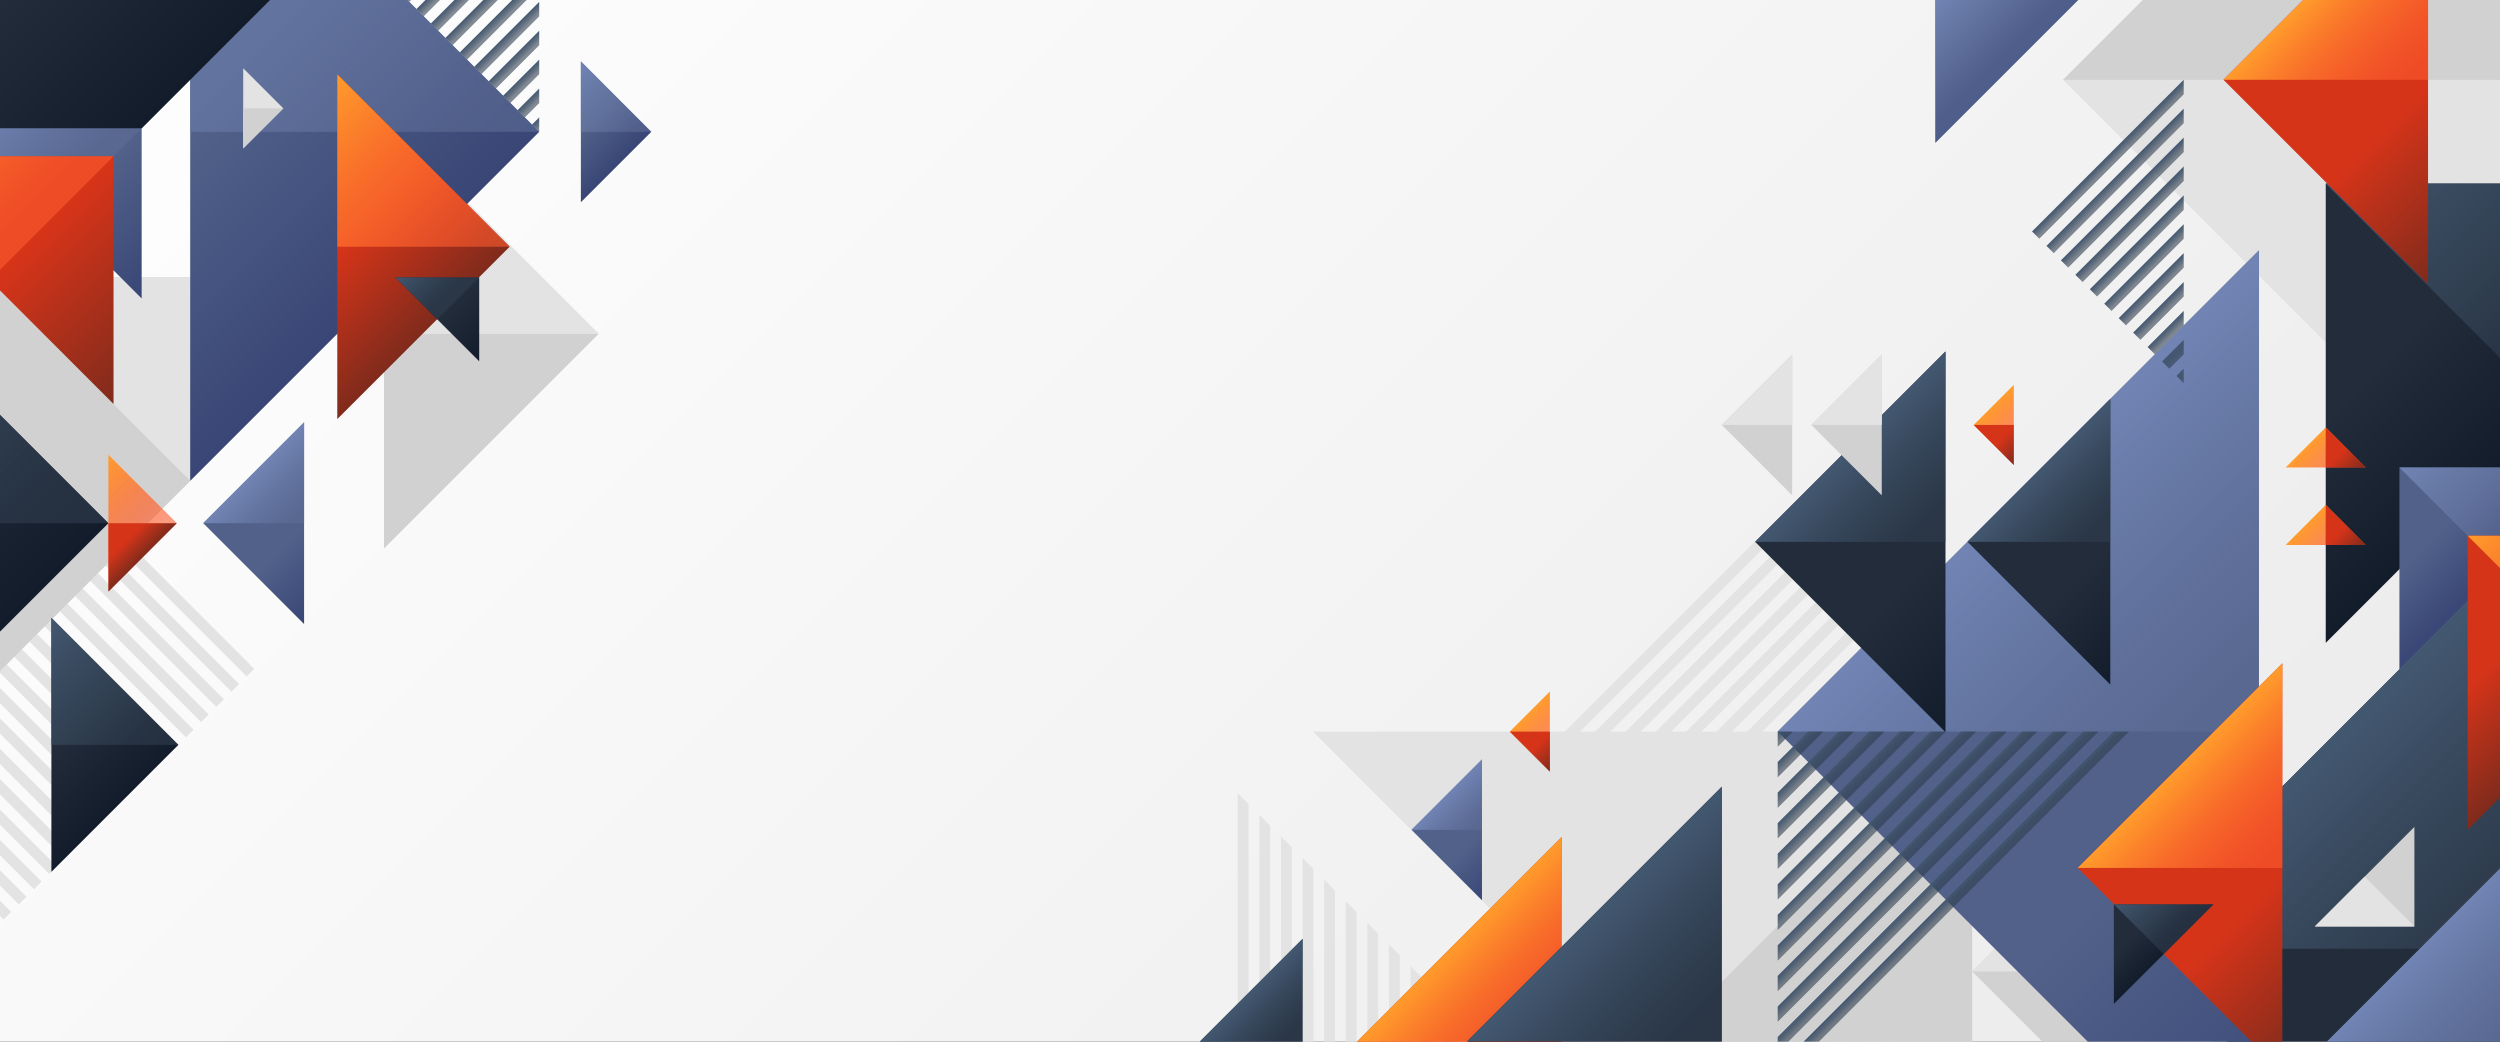 <?xml version="1.0" encoding="utf-8"?>
<!-- Generator: Adobe Illustrator 27.5.0, SVG Export Plug-In . SVG Version: 6.00 Build 0)  -->
<svg version="1.1" xmlns="http://www.w3.org/2000/svg" xmlns:xlink="http://www.w3.org/1999/xlink" x="0px" y="0px"
	 viewBox="0 0 1200 500" style="enable-background:new 0 0 1200 500;" xml:space="preserve">
<rect x="0" y="0" width="1200" height="500" fill="#333333" stroke="none"/>
<g id="BACKGROUND">
	<linearGradient id="SVGID_1_" gradientUnits="userSpaceOnUse" x1="175" y1="-175" x2="1025" y2="675">
		<stop  offset="0" style="stop-color:#FFFFFF"/>
		<stop  offset="1" style="stop-color:#EAEAEA"/>
	</linearGradient>
	<rect style="fill:url(#SVGID_1_);" width="1200" height="500"/>
</g>
<g id="OBJECTS">
	<g>
		<defs>
			<rect id="SVGID_00000165915890026967929650000017160101267154027417_" width="1200" height="500"/>
		</defs>
		<clipPath id="SVGID_00000047020430998745419730000006053996777827601793_">
			<use xlink:href="#SVGID_00000165915890026967929650000017160101267154027417_"  style="overflow:visible;"/>
		</clipPath>
		<g style="clip-path:url(#SVGID_00000047020430998745419730000006053996777827601793_);">
			<g>
				<polygon style="fill:#E3E3E3;" points="630.422,417.081 625.228,411.887 625.228,588.113 630.422,582.919 				"/>
				<polygon style="fill:#E3E3E3;" points="640.792,427.451 635.599,422.257 635.598,577.743 640.792,572.549 				"/>
				<polygon style="fill:#E3E3E3;" points="620.052,406.711 614.858,401.517 614.858,598.483 620.052,593.289 				"/>
				<polygon style="fill:#E3E3E3;" points="651.162,437.821 645.969,432.627 645.968,567.373 651.162,562.179 				"/>
				<polygon style="fill:#E3E3E3;" points="594.118,380.777 594.118,619.223 599.312,614.029 599.312,385.971 				"/>
				<polygon style="fill:#E3E3E3;" points="609.682,396.341 604.488,391.147 604.488,608.853 609.682,603.659 				"/>
				<polygon style="fill:#E3E3E3;" points="692.642,479.301 687.448,474.107 687.448,525.893 692.642,520.699 				"/>
				<polygon style="fill:#E3E3E3;" points="703.012,489.671 697.818,484.477 697.818,515.523 703.012,510.329 				"/>
				<polygon style="fill:#E3E3E3;" points="708.188,494.847 708.188,505.153 713.342,500 				"/>
				<polygon style="fill:#E3E3E3;" points="671.902,458.561 666.708,453.367 666.708,546.633 671.902,541.439 				"/>
				<polygon style="fill:#E3E3E3;" points="682.272,468.931 677.079,463.737 677.078,536.263 682.272,531.069 				"/>
				<polygon style="fill:#E3E3E3;" points="661.532,448.191 656.339,442.997 656.339,557.003 661.532,551.809 				"/>
			</g>
			<g>
				
					<linearGradient id="SVGID_00000095313705485539937430000009488847273918259093_" gradientUnits="userSpaceOnUse" x1="600.56" y1="475.332" x2="649.897" y2="524.669">
					<stop  offset="0.51" style="stop-color:#222C3B"/>
					<stop  offset="1" style="stop-color:#121C2B"/>
				</linearGradient>
				<polygon style="fill:url(#SVGID_00000095313705485539937430000009488847273918259093_);" points="575.891,500 625.228,450.663 
					625.228,549.337 				"/>
				
					<linearGradient id="SVGID_00000127736817715941889820000010963579420130557105_" gradientUnits="userSpaceOnUse" x1="600.56" y1="475.332" x2="625.228" y2="500">
					<stop  offset="0" style="stop-color:#435871"/>
					<stop  offset="0.796" style="stop-color:#303E4F;stop-opacity:0.6"/>
				</linearGradient>
				<polygon style="fill:url(#SVGID_00000127736817715941889820000010963579420130557105_);" points="575.891,500 625.228,450.663 
					625.228,500 				"/>
			</g>
			<g>
				<polygon style="fill:#E3E3E3;" points="855.828,494.358 859.48,498.01 910.331,447.159 910.331,439.855 				"/>
				<polygon style="fill:#E3E3E3;" points="833.953,472.483 837.605,476.135 910.331,403.409 910.331,396.105 				"/>
				<polygon style="fill:#E3E3E3;" points="848.536,487.066 852.188,490.718 910.331,432.576 910.331,425.272 				"/>
				<polygon style="fill:#E3E3E3;" points="863.12,501.649 866.771,505.301 910.331,461.742 910.331,454.438 				"/>
				<polygon style="fill:#E3E3E3;" points="841.245,479.775 844.897,483.427 910.331,417.993 910.331,410.689 				"/>
				<polygon style="fill:#E3E3E3;" points="870.411,508.941 874.063,512.593 910.331,476.325 910.331,469.021 				"/>
				<polygon style="fill:#E3E3E3;" points="884.994,523.524 888.646,527.176 910.331,505.491 910.331,498.187 				"/>
				<polygon style="fill:#E3E3E3;" points="735.523,374.053 910.331,199.245 910.331,191.956 731.878,370.408 				"/>
				<polygon style="fill:#E3E3E3;" points="899.577,538.107 903.229,541.759 910.331,534.658 910.331,527.354 				"/>
				<polygon style="fill:#E3E3E3;" points="892.286,530.815 895.938,534.468 910.331,520.075 910.331,512.771 				"/>
				<polygon style="fill:#E3E3E3;" points="877.702,516.232 881.355,519.884 910.331,490.908 910.331,483.604 				"/>
				<polygon style="fill:#E3E3E3;" points="826.661,465.191 830.314,468.843 910.331,388.826 910.331,381.522 				"/>
				<polygon style="fill:#E3E3E3;" points="906.869,545.399 910.331,548.86 910.331,541.937 				"/>
				<polygon style="fill:#E3E3E3;" points="761.037,399.567 764.689,403.219 910.331,257.578 910.331,250.274 				"/>
				<polygon style="fill:#E3E3E3;" points="753.746,392.276 757.398,395.927 910.331,242.995 910.331,235.691 				"/>
				<polygon style="fill:#E3E3E3;" points="768.329,406.859 771.981,410.511 910.331,272.161 910.331,264.857 				"/>
				<polygon style="fill:#E3E3E3;" points="775.621,414.15 779.273,417.802 910.331,286.744 910.331,279.44 				"/>
				<polygon style="fill:#E3E3E3;" points="739.163,377.692 742.815,381.344 910.331,213.828 910.331,206.524 				"/>
				<polygon style="fill:#E3E3E3;" points="819.37,457.9 823.022,461.552 910.331,374.243 910.331,366.939 				"/>
				<polygon style="fill:#E3E3E3;" points="746.454,384.984 750.106,388.636 910.331,228.412 910.331,221.107 				"/>
				<polygon style="fill:#E3E3E3;" points="782.912,421.442 786.564,425.094 910.331,301.327 910.331,294.023 				"/>
				<polygon style="fill:#E3E3E3;" points="804.787,443.316 808.439,446.969 910.331,345.077 910.331,337.773 				"/>
				<polygon style="fill:#E3E3E3;" points="812.078,450.608 815.73,454.26 910.331,359.66 910.331,352.356 				"/>
				<polygon style="fill:#E3E3E3;" points="797.495,436.025 801.147,439.677 910.331,330.494 910.331,323.19 				"/>
				<polygon style="fill:#E3E3E3;" points="790.204,428.733 793.856,432.385 910.331,315.91 910.331,308.606 				"/>
			</g>
			<g>
				
					<linearGradient id="SVGID_00000116930492258946202680000016400404370231916971_" gradientUnits="userSpaceOnUse" x1="1133.122" y1="339.892" x2="1364.108" y2="570.878">
					<stop  offset="0.51" style="stop-color:#222C3B"/>
					<stop  offset="1" style="stop-color:#121C2B"/>
				</linearGradient>
				<polygon style="fill:url(#SVGID_00000116930492258946202680000016400404370231916971_);" points="1017.629,455.385 
					1248.615,224.399 1248.615,686.371 				"/>
				
					<linearGradient id="SVGID_00000119828194268321283720000006184512163430488506_" gradientUnits="userSpaceOnUse" x1="1133.122" y1="339.892" x2="1248.615" y2="455.385">
					<stop  offset="0" style="stop-color:#435871"/>
					<stop  offset="0.796" style="stop-color:#303E4F;stop-opacity:0.6"/>
				</linearGradient>
				<polygon style="fill:url(#SVGID_00000119828194268321283720000006184512163430488506_);" points="1017.629,455.385 
					1248.615,224.399 1248.615,455.385 				"/>
			</g>
			<g>
				<polygon style="fill:#E3E3E3;" points="946.625,351.164 946.625,667.56 630.229,351.164 				"/>
				<polygon style="fill:#D1D1D1;" points="946.625,351.164 946.625,667.56 788.427,509.362 				"/>
			</g>
			<g>
				<polygon style="fill:#E3E3E3;" points="990.275,38.3 1214.001,-185.426 1214.001,262.025 				"/>
				<polygon style="fill:#D1D1D1;" points="990.275,38.3 1214.001,-185.426 1214.001,38.3 				"/>
			</g>
			<g>
				<polygon style="fill:#D1D1D1;" points="946.625,466.289 1068.911,344.003 1068.911,588.576 				"/>
				<polygon style="fill:#E3E3E3;" points="946.625,466.289 1068.911,344.003 1068.911,466.289 				"/>
			</g>
			<g>
				
					<linearGradient id="SVGID_00000008108247834121175810000005503013226034499457_" gradientUnits="userSpaceOnUse" x1="968.789" y1="235.671" x2="1199.775" y2="466.657">
					<stop  offset="0.51" style="stop-color:#516189"/>
					<stop  offset="1" style="stop-color:#394676"/>
				</linearGradient>
				<polygon style="fill:url(#SVGID_00000008108247834121175810000005503013226034499457_);" points="853.296,351.164 
					1084.282,120.178 1084.282,582.151 				"/>
				
					<linearGradient id="SVGID_00000086655487190106207100000007723197601293580204_" gradientUnits="userSpaceOnUse" x1="968.789" y1="235.671" x2="1084.282" y2="351.164">
					<stop  offset="0" style="stop-color:#7184B4"/>
					<stop  offset="0.857" style="stop-color:#5D6D96;stop-opacity:0.6"/>
				</linearGradient>
				<polygon style="fill:url(#SVGID_00000086655487190106207100000007723197601293580204_);" points="853.296,351.164 
					1084.282,120.178 1084.282,351.164 				"/>
			</g>
			<g>
				
					<linearGradient id="SVGID_00000155138560811801076870000006462514388760738437_" gradientUnits="userSpaceOnUse" x1="1046.405" y1="367.494" x2="1144.625" y2="465.714">
					<stop  offset="0.518" style="stop-color:#D53419"/>
					<stop  offset="1" style="stop-color:#802B1C"/>
				</linearGradient>
				<polygon style="fill:url(#SVGID_00000155138560811801076870000006462514388760738437_);" points="997.295,416.604 
					1095.515,318.384 1095.515,514.824 				"/>
				
					<linearGradient id="SVGID_00000054986342877859385210000017093400040907678113_" gradientUnits="userSpaceOnUse" x1="1046.405" y1="367.494" x2="1095.515" y2="416.604">
					<stop  offset="0" style="stop-color:#FF9C2C"/>
					<stop  offset="0.052" style="stop-color:#FF972C;stop-opacity:0.977"/>
					<stop  offset="0.4" style="stop-color:#FF762D;stop-opacity:0.82"/>
					<stop  offset="0.692" style="stop-color:#FF622E;stop-opacity:0.689"/>
					<stop  offset="0.89" style="stop-color:#FF5B2E;stop-opacity:0.6"/>
				</linearGradient>
				<polygon style="fill:url(#SVGID_00000054986342877859385210000017093400040907678113_);" points="997.295,416.604 
					1095.515,318.384 1095.515,416.604 				"/>
			</g>
			<g>
				
					<linearGradient id="SVGID_00000096024762489896353890000002767431469843843252_" gradientUnits="userSpaceOnUse" x1="700.448" y1="450.89" x2="798.668" y2="549.11">
					<stop  offset="0.518" style="stop-color:#D53419"/>
					<stop  offset="1" style="stop-color:#802B1C"/>
				</linearGradient>
				<polygon style="fill:url(#SVGID_00000096024762489896353890000002767431469843843252_);" points="651.338,500 749.558,401.78 
					749.558,598.22 				"/>
				
					<linearGradient id="SVGID_00000121998575324330101870000004799956865092942015_" gradientUnits="userSpaceOnUse" x1="700.448" y1="450.89" x2="749.558" y2="500">
					<stop  offset="0" style="stop-color:#FF9C2C"/>
					<stop  offset="0.052" style="stop-color:#FF972C;stop-opacity:0.977"/>
					<stop  offset="0.4" style="stop-color:#FF762D;stop-opacity:0.82"/>
					<stop  offset="0.692" style="stop-color:#FF622E;stop-opacity:0.689"/>
					<stop  offset="0.89" style="stop-color:#FF5B2E;stop-opacity:0.6"/>
				</linearGradient>
				<polygon style="fill:url(#SVGID_00000121998575324330101870000004799956865092942015_);" points="651.338,500 749.558,401.78 
					749.558,500 				"/>
			</g>
			<g>
				
					<linearGradient id="SVGID_00000107566868636621395530000004489456013747972238_" gradientUnits="userSpaceOnUse" x1="1116.357" y1="88.103" x2="1226.589" y2="198.335">
					<stop  offset="0.51" style="stop-color:#222C3B"/>
					<stop  offset="1" style="stop-color:#121C2B"/>
				</linearGradient>
				<polygon style="fill:url(#SVGID_00000107566868636621395530000004489456013747972238_);" points="1116.357,88.103 
					1336.822,88.103 1116.357,308.568 				"/>
				
					<linearGradient id="SVGID_00000084511685525343333840000011602250769631636379_" gradientUnits="userSpaceOnUse" x1="1171.473" y1="32.987" x2="1281.705" y2="143.219">
					<stop  offset="0" style="stop-color:#435871"/>
					<stop  offset="0.796" style="stop-color:#303E4F;stop-opacity:0.6"/>
				</linearGradient>
				<polygon style="fill:url(#SVGID_00000084511685525343333840000011602250769631636379_);" points="1116.357,88.103 
					1336.822,88.103 1226.589,198.335 				"/>
			</g>
			<g>
				
					<linearGradient id="SVGID_00000118392460314082602530000011273432913464456101_" gradientUnits="userSpaceOnUse" x1="765.408" y1="438.662" x2="887.509" y2="560.763">
					<stop  offset="0.51" style="stop-color:#222C3B"/>
					<stop  offset="1" style="stop-color:#121C2B"/>
				</linearGradient>
				<polygon style="fill:url(#SVGID_00000118392460314082602530000011273432913464456101_);" points="704.357,499.713 
					826.458,377.612 826.458,621.813 				"/>
				
					<linearGradient id="SVGID_00000071559790439994216320000016672337542014207636_" gradientUnits="userSpaceOnUse" x1="765.408" y1="438.662" x2="826.458" y2="499.713">
					<stop  offset="0" style="stop-color:#435871"/>
					<stop  offset="0.796" style="stop-color:#303E4F;stop-opacity:0.6"/>
				</linearGradient>
				<polygon style="fill:url(#SVGID_00000071559790439994216320000016672337542014207636_);" points="704.357,499.713 
					826.458,377.612 826.458,499.713 				"/>
			</g>
			<g>
				
					<linearGradient id="SVGID_00000155840657603505398400000006176420569388949138_" gradientUnits="userSpaceOnUse" x1="888.146" y1="214.393" x2="979.527" y2="305.774">
					<stop  offset="0.51" style="stop-color:#222C3B"/>
					<stop  offset="1" style="stop-color:#121C2B"/>
				</linearGradient>
				<polygon style="fill:url(#SVGID_00000155840657603505398400000006176420569388949138_);" points="842.456,260.084 
					933.837,168.703 933.837,351.465 				"/>
				
					<linearGradient id="SVGID_00000030485427578290174350000001896629981172145793_" gradientUnits="userSpaceOnUse" x1="888.146" y1="214.393" x2="933.837" y2="260.084">
					<stop  offset="0" style="stop-color:#435871"/>
					<stop  offset="0.796" style="stop-color:#303E4F;stop-opacity:0.6"/>
				</linearGradient>
				<polygon style="fill:url(#SVGID_00000030485427578290174350000001896629981172145793_);" points="842.456,260.084 
					933.837,168.703 933.837,260.084 				"/>
			</g>
			<g>
				
					<linearGradient id="SVGID_00000064328094951092838720000011065287235369134469_" gradientUnits="userSpaceOnUse" x1="1165.179" y1="451.729" x2="1262.823" y2="549.372">
					<stop  offset="0.51" style="stop-color:#516189"/>
					<stop  offset="1" style="stop-color:#394676"/>
				</linearGradient>
				<polygon style="fill:url(#SVGID_00000064328094951092838720000011065287235369134469_);" points="1116.357,500.551 
					1214.001,402.907 1214.001,598.194 				"/>
				
					<linearGradient id="SVGID_00000060710989666077713150000015949235031874413715_" gradientUnits="userSpaceOnUse" x1="1165.179" y1="451.729" x2="1214.001" y2="500.551">
					<stop  offset="0" style="stop-color:#7184B4"/>
					<stop  offset="0.857" style="stop-color:#5D6D96;stop-opacity:0.6"/>
				</linearGradient>
				<polygon style="fill:url(#SVGID_00000060710989666077713150000015949235031874413715_);" points="1116.357,500.551 
					1214.001,402.907 1214.001,500.551 				"/>
			</g>
			<g>
				
					<linearGradient id="SVGID_00000013152024045848368250000002628338358851010468_" gradientUnits="userSpaceOnUse" x1="1014.654" y1="434.097" x2="1038.548" y2="457.991">
					<stop  offset="0.51" style="stop-color:#222C3B"/>
					<stop  offset="1" style="stop-color:#121C2B"/>
				</linearGradient>
				<polygon style="fill:url(#SVGID_00000013152024045848368250000002628338358851010468_);" points="1014.654,434.097 
					1062.442,434.097 1014.654,481.885 				"/>
				
					<linearGradient id="SVGID_00000102542866252854431440000015511084858284532099_" gradientUnits="userSpaceOnUse" x1="1026.601" y1="422.15" x2="1050.495" y2="446.044">
					<stop  offset="0" style="stop-color:#435871"/>
					<stop  offset="0.796" style="stop-color:#303E4F;stop-opacity:0.6"/>
				</linearGradient>
				<polygon style="fill:url(#SVGID_00000102542866252854431440000015511084858284532099_);" points="1014.654,434.097 
					1062.442,434.097 1038.548,457.991 				"/>
			</g>
			<g>
				
					<linearGradient id="SVGID_00000143611852854821611560000001015351983361171107_" gradientUnits="userSpaceOnUse" x1="1106.735" y1="214.777" x2="1125.979" y2="234.021">
					<stop  offset="0" style="stop-color:#FF9C2C"/>
					<stop  offset="0.052" style="stop-color:#FF972C;stop-opacity:0.977"/>
					<stop  offset="0.4" style="stop-color:#FF762D;stop-opacity:0.82"/>
					<stop  offset="0.692" style="stop-color:#FF622E;stop-opacity:0.689"/>
					<stop  offset="0.89" style="stop-color:#FF5B2E;stop-opacity:0.6"/>
				</linearGradient>
				<polygon style="fill:url(#SVGID_00000143611852854821611560000001015351983361171107_);" points="1116.357,205.155 
					1135.601,224.399 1097.113,224.399 				"/>
				
					<linearGradient id="SVGID_00000080173239300463907400000012026781242815709850_" gradientUnits="userSpaceOnUse" x1="1111.546" y1="209.966" x2="1130.79" y2="229.21">
					<stop  offset="0.518" style="stop-color:#D53419"/>
					<stop  offset="1" style="stop-color:#802B1C"/>
				</linearGradient>
				<polygon style="fill:url(#SVGID_00000080173239300463907400000012026781242815709850_);" points="1116.357,205.155 
					1135.601,224.399 1116.357,224.399 				"/>
			</g>
			<g>
				
					<linearGradient id="SVGID_00000063622657347010340770000014762148518702944411_" gradientUnits="userSpaceOnUse" x1="1106.735" y1="251.965" x2="1125.979" y2="271.209">
					<stop  offset="0" style="stop-color:#FF9C2C"/>
					<stop  offset="0.052" style="stop-color:#FF972C;stop-opacity:0.977"/>
					<stop  offset="0.4" style="stop-color:#FF762D;stop-opacity:0.82"/>
					<stop  offset="0.692" style="stop-color:#FF622E;stop-opacity:0.689"/>
					<stop  offset="0.89" style="stop-color:#FF5B2E;stop-opacity:0.6"/>
				</linearGradient>
				<polygon style="fill:url(#SVGID_00000063622657347010340770000014762148518702944411_);" points="1116.357,242.344 
					1135.601,261.587 1097.113,261.587 				"/>
				
					<linearGradient id="SVGID_00000168815124453569758130000005227243498529864839_" gradientUnits="userSpaceOnUse" x1="1111.546" y1="247.155" x2="1130.79" y2="266.399">
					<stop  offset="0.518" style="stop-color:#D53419"/>
					<stop  offset="1" style="stop-color:#802B1C"/>
				</linearGradient>
				<polygon style="fill:url(#SVGID_00000168815124453569758130000005227243498529864839_);" points="1116.357,242.344 
					1135.601,261.587 1116.357,261.587 				"/>
			</g>
			<g>
				
					<linearGradient id="SVGID_00000177452830643457801960000007764349162580059579_" gradientUnits="userSpaceOnUse" x1="734.319" y1="341.542" x2="753.563" y2="360.786">
					<stop  offset="0" style="stop-color:#FF9C2C"/>
					<stop  offset="0.052" style="stop-color:#FF972C;stop-opacity:0.977"/>
					<stop  offset="0.4" style="stop-color:#FF762D;stop-opacity:0.82"/>
					<stop  offset="0.692" style="stop-color:#FF622E;stop-opacity:0.689"/>
					<stop  offset="0.89" style="stop-color:#FF5B2E;stop-opacity:0.6"/>
				</linearGradient>
				<polygon style="fill:url(#SVGID_00000177452830643457801960000007764349162580059579_);" points="724.697,351.164 
					743.941,370.408 743.941,331.92 				"/>
				
					<linearGradient id="SVGID_00000072981778445653625220000000274883073058088336_" gradientUnits="userSpaceOnUse" x1="729.508" y1="346.353" x2="748.752" y2="365.597">
					<stop  offset="0.518" style="stop-color:#D53419"/>
					<stop  offset="1" style="stop-color:#802B1C"/>
				</linearGradient>
				<polygon style="fill:url(#SVGID_00000072981778445653625220000000274883073058088336_);" points="724.697,351.164 
					743.941,370.408 743.941,351.164 				"/>
			</g>
			<g>
				
					<linearGradient id="SVGID_00000135649922273435203810000015546815697746189971_" gradientUnits="userSpaceOnUse" x1="957" y1="194.346" x2="976.244" y2="213.59">
					<stop  offset="0" style="stop-color:#FF9C2C"/>
					<stop  offset="0.052" style="stop-color:#FF972C;stop-opacity:0.977"/>
					<stop  offset="0.4" style="stop-color:#FF762D;stop-opacity:0.82"/>
					<stop  offset="0.692" style="stop-color:#FF622E;stop-opacity:0.689"/>
					<stop  offset="0.89" style="stop-color:#FF5B2E;stop-opacity:0.6"/>
				</linearGradient>
				<polygon style="fill:url(#SVGID_00000135649922273435203810000015546815697746189971_);" points="947.378,203.968 
					966.622,223.212 966.622,184.724 				"/>
				
					<linearGradient id="SVGID_00000145743547571458308810000006566963310247205790_" gradientUnits="userSpaceOnUse" x1="952.189" y1="199.157" x2="971.433" y2="218.401">
					<stop  offset="0.518" style="stop-color:#D53419"/>
					<stop  offset="1" style="stop-color:#802B1C"/>
				</linearGradient>
				<polygon style="fill:url(#SVGID_00000145743547571458308810000006566963310247205790_);" points="947.378,203.968 
					966.622,223.212 966.622,203.968 				"/>
			</g>
			<g>
				
					<linearGradient id="SVGID_00000058572354769447498240000016216135783128145044_" gradientUnits="userSpaceOnUse" x1="1151.724" y1="224.399" x2="1200.169" y2="272.845">
					<stop  offset="0.51" style="stop-color:#516189"/>
					<stop  offset="1" style="stop-color:#394676"/>
				</linearGradient>
				<polygon style="fill:url(#SVGID_00000058572354769447498240000016216135783128145044_);" points="1151.724,224.399 
					1248.615,224.399 1151.724,321.29 				"/>
				
					<linearGradient id="SVGID_00000160159694695381223470000011083156600548404389_" gradientUnits="userSpaceOnUse" x1="1175.947" y1="200.176" x2="1224.392" y2="248.622">
					<stop  offset="0" style="stop-color:#7184B4"/>
					<stop  offset="0.857" style="stop-color:#5D6D96;stop-opacity:0.6"/>
				</linearGradient>
				<polygon style="fill:url(#SVGID_00000160159694695381223470000011083156600548404389_);" points="1151.724,224.399 
					1248.615,224.399 1200.169,272.845 				"/>
			</g>
			<g>
				
					<linearGradient id="SVGID_00000014596485786393684750000018347843159275604883_" gradientUnits="userSpaceOnUse" x1="894.729" y1="-34.256" x2="963.242" y2="34.256">
					<stop  offset="0.51" style="stop-color:#516189"/>
					<stop  offset="1" style="stop-color:#394676"/>
				</linearGradient>
				<polygon style="fill:url(#SVGID_00000014596485786393684750000018347843159275604883_);" points="997.498,0 928.985,68.513 
					928.985,-68.513 				"/>
				
					<linearGradient id="SVGID_00000158710226711342712580000011033515488469255324_" gradientUnits="userSpaceOnUse" x1="928.985" y1="-6.182812e-06" x2="963.242" y2="34.256">
					<stop  offset="0" style="stop-color:#7184B4"/>
					<stop  offset="0.857" style="stop-color:#5D6D96;stop-opacity:0.6"/>
				</linearGradient>
				<polygon style="fill:url(#SVGID_00000158710226711342712580000011033515488469255324_);" points="997.498,0 928.985,68.513 
					928.985,0 				"/>
			</g>
			<g>
				
					<linearGradient id="SVGID_00000059307383113769027330000018021030968729059714_" gradientUnits="userSpaceOnUse" x1="978.681" y1="225.827" x2="1047.194" y2="294.34">
					<stop  offset="0.51" style="stop-color:#222C3B"/>
					<stop  offset="1" style="stop-color:#121C2B"/>
				</linearGradient>
				<polygon style="fill:url(#SVGID_00000059307383113769027330000018021030968729059714_);" points="944.425,260.084 
					1012.938,191.571 1012.938,328.596 				"/>
				
					<linearGradient id="SVGID_00000137810995414443328250000004021939583399743917_" gradientUnits="userSpaceOnUse" x1="978.681" y1="225.827" x2="1012.938" y2="260.084">
					<stop  offset="0" style="stop-color:#435871"/>
					<stop  offset="0.796" style="stop-color:#303E4F;stop-opacity:0.6"/>
				</linearGradient>
				<polygon style="fill:url(#SVGID_00000137810995414443328250000004021939583399743917_);" points="944.425,260.084 
					1012.938,191.571 1012.938,260.084 				"/>
			</g>
			<g>
				
					<linearGradient id="SVGID_00000173882814177771214740000001608656046598352309_" gradientUnits="userSpaceOnUse" x1="1184.474" y1="257.149" x2="1255.055" y2="327.73">
					<stop  offset="0.518" style="stop-color:#D53419"/>
					<stop  offset="1" style="stop-color:#802B1C"/>
				</linearGradient>
				<polygon style="fill:url(#SVGID_00000173882814177771214740000001608656046598352309_);" points="1184.474,257.149 
					1325.637,257.149 1184.474,398.312 				"/>
				
					<linearGradient id="SVGID_00000106127404052770702320000016714449189912045995_" gradientUnits="userSpaceOnUse" x1="1219.765" y1="221.858" x2="1290.346" y2="292.44">
					<stop  offset="0" style="stop-color:#FF9C2C"/>
					<stop  offset="0.052" style="stop-color:#FF972C;stop-opacity:0.977"/>
					<stop  offset="0.4" style="stop-color:#FF762D;stop-opacity:0.82"/>
					<stop  offset="0.692" style="stop-color:#FF622E;stop-opacity:0.689"/>
					<stop  offset="0.89" style="stop-color:#FF5B2E;stop-opacity:0.6"/>
				</linearGradient>
				<polygon style="fill:url(#SVGID_00000106127404052770702320000016714449189912045995_);" points="1184.474,257.149 
					1325.637,257.149 1255.055,327.73 				"/>
			</g>
			<g>
				
					<linearGradient id="SVGID_00000010303419221732069110000000451045036667834039_" gradientUnits="userSpaceOnUse" x1="1116.357" y1="-10.81" x2="1214.577" y2="87.41">
					<stop  offset="0.518" style="stop-color:#D53419"/>
					<stop  offset="1" style="stop-color:#802B1C"/>
				</linearGradient>
				<polygon style="fill:url(#SVGID_00000010303419221732069110000000451045036667834039_);" points="1067.247,38.3 
					1165.467,-59.92 1165.467,136.52 				"/>
				
					<linearGradient id="SVGID_00000132781623149947084650000002039536489650117762_" gradientUnits="userSpaceOnUse" x1="1116.357" y1="-10.81" x2="1165.467" y2="38.3">
					<stop  offset="0" style="stop-color:#FF9C2C"/>
					<stop  offset="0.052" style="stop-color:#FF972C;stop-opacity:0.977"/>
					<stop  offset="0.4" style="stop-color:#FF762D;stop-opacity:0.82"/>
					<stop  offset="0.692" style="stop-color:#FF622E;stop-opacity:0.689"/>
					<stop  offset="0.89" style="stop-color:#FF5B2E;stop-opacity:0.6"/>
				</linearGradient>
				<polygon style="fill:url(#SVGID_00000132781623149947084650000002039536489650117762_);" points="1067.247,38.3 
					1165.467,-59.92 1165.467,38.3 				"/>
			</g>
			<g>
				<polygon style="fill:#D1D1D1;" points="869.453,203.968 903.244,170.177 903.244,237.759 				"/>
				<polygon style="fill:#E3E3E3;" points="869.453,203.968 903.244,170.177 903.244,203.968 				"/>
			</g>
			<g>
				<polygon style="fill:#D1D1D1;" points="1158.908,444.696 1111.12,444.696 1158.908,396.909 				"/>
				<polygon style="fill:#E3E3E3;" points="1158.908,444.696 1111.12,444.696 1135.014,420.802 				"/>
			</g>
			<g>
				
					<linearGradient id="SVGID_00000181079061545318539180000016194120212473580980_" gradientUnits="userSpaceOnUse" x1="694.453" y1="381.438" x2="728.244" y2="415.229">
					<stop  offset="0.51" style="stop-color:#516189"/>
					<stop  offset="1" style="stop-color:#394676"/>
				</linearGradient>
				<polygon style="fill:url(#SVGID_00000181079061545318539180000016194120212473580980_);" points="677.557,398.334 
					711.348,364.543 711.348,432.125 				"/>
				
					<linearGradient id="SVGID_00000111912046785257001110000012626214314828732047_" gradientUnits="userSpaceOnUse" x1="694.453" y1="381.438" x2="711.348" y2="398.334">
					<stop  offset="0" style="stop-color:#7184B4"/>
					<stop  offset="0.857" style="stop-color:#5D6D96;stop-opacity:0.6"/>
				</linearGradient>
				<polygon style="fill:url(#SVGID_00000111912046785257001110000012626214314828732047_);" points="677.557,398.334 
					711.348,364.543 711.348,398.334 				"/>
			</g>
			<g>
				<polygon style="fill:#D1D1D1;" points="826.458,203.968 860.249,170.177 860.249,237.759 				"/>
				<polygon style="fill:#E3E3E3;" points="826.458,203.968 860.249,170.177 860.249,203.968 				"/>
			</g>
			<g>
				
					<linearGradient id="SVGID_00000040569073834319131920000017265161104091179921_" gradientUnits="userSpaceOnUse" x1="911.929" y1="409.797" x2="915.601" y2="413.47">
					<stop  offset="0" style="stop-color:#435871"/>
					<stop  offset="0.796" style="stop-color:#303E4F;stop-opacity:0.6"/>
				</linearGradient>
				<polygon style="fill:url(#SVGID_00000040569073834319131920000017265161104091179921_);" points="853.296,468.43 
					853.296,475.775 977.907,351.164 970.562,351.164 				"/>
				
					<linearGradient id="SVGID_00000136412859254133166420000008004725253073717891_" gradientUnits="userSpaceOnUse" x1="904.596" y1="402.464" x2="908.269" y2="406.137">
					<stop  offset="0" style="stop-color:#435871"/>
					<stop  offset="0.796" style="stop-color:#303E4F;stop-opacity:0.6"/>
				</linearGradient>
				<polygon style="fill:url(#SVGID_00000136412859254133166420000008004725253073717891_);" points="853.296,453.764 
					853.296,461.11 963.242,351.164 955.896,351.164 				"/>
				
					<linearGradient id="SVGID_00000024713544543775903570000010186140021416230542_" gradientUnits="userSpaceOnUse" x1="919.262" y1="417.13" x2="922.934" y2="420.802">
					<stop  offset="0" style="stop-color:#435871"/>
					<stop  offset="0.796" style="stop-color:#303E4F;stop-opacity:0.6"/>
				</linearGradient>
				<polygon style="fill:url(#SVGID_00000024713544543775903570000010186140021416230542_);" points="853.296,483.095 
					853.296,490.44 992.572,351.164 985.227,351.164 				"/>
				
					<linearGradient id="SVGID_00000145042627541089684330000006980834347887173815_" gradientUnits="userSpaceOnUse" x1="897.263" y1="395.132" x2="900.936" y2="398.804">
					<stop  offset="0" style="stop-color:#435871"/>
					<stop  offset="0.796" style="stop-color:#303E4F;stop-opacity:0.6"/>
				</linearGradient>
				<polygon style="fill:url(#SVGID_00000145042627541089684330000006980834347887173815_);" points="853.296,439.099 
					853.296,446.444 948.576,351.164 941.231,351.164 				"/>
				
					<linearGradient id="SVGID_00000000930494493627371530000001928053940694844067_" gradientUnits="userSpaceOnUse" x1="933.927" y1="431.795" x2="937.6" y2="435.468">
					<stop  offset="0" style="stop-color:#435871"/>
					<stop  offset="0.796" style="stop-color:#303E4F;stop-opacity:0.6"/>
				</linearGradient>
				<polygon style="fill:url(#SVGID_00000000930494493627371530000001928053940694844067_);" points="853.296,519.771 
					1021.903,351.164 1014.558,351.164 853.296,512.426 				"/>
				
					<linearGradient id="SVGID_00000060708984871357925160000004838569624297746343_" gradientUnits="userSpaceOnUse" x1="926.594" y1="424.462" x2="930.267" y2="428.135">
					<stop  offset="0" style="stop-color:#435871"/>
					<stop  offset="0.796" style="stop-color:#303E4F;stop-opacity:0.6"/>
				</linearGradient>
				<polygon style="fill:url(#SVGID_00000060708984871357925160000004838569624297746343_);" points="853.296,497.761 
					853.296,505.106 1007.238,351.164 999.893,351.164 				"/>
				
					<linearGradient id="SVGID_00000055667451440567323710000003666673397954963894_" gradientUnits="userSpaceOnUse" x1="867.933" y1="365.801" x2="871.605" y2="369.474">
					<stop  offset="0" style="stop-color:#435871"/>
					<stop  offset="0.796" style="stop-color:#303E4F;stop-opacity:0.6"/>
				</linearGradient>
				<polygon style="fill:url(#SVGID_00000055667451440567323710000003666673397954963894_);" points="853.296,380.438 
					853.296,387.783 889.915,351.164 882.569,351.164 				"/>
				
					<linearGradient id="SVGID_00000015339425308957389410000005846613896090160061_" gradientUnits="userSpaceOnUse" x1="860.6" y1="358.468" x2="864.273" y2="362.141">
					<stop  offset="0" style="stop-color:#435871"/>
					<stop  offset="0.796" style="stop-color:#303E4F;stop-opacity:0.6"/>
				</linearGradient>
				<polygon style="fill:url(#SVGID_00000015339425308957389410000005846613896090160061_);" points="853.296,365.772 
					853.296,373.117 875.249,351.164 867.904,351.164 				"/>
				
					<linearGradient id="SVGID_00000106847771407743307490000000589560189576713901_" gradientUnits="userSpaceOnUse" x1="853.296" y1="351.164" x2="856.94" y2="354.808">
					<stop  offset="0" style="stop-color:#435871"/>
					<stop  offset="0.796" style="stop-color:#303E4F;stop-opacity:0.6"/>
				</linearGradient>
				<polygon style="fill:url(#SVGID_00000106847771407743307490000000589560189576713901_);" points="853.296,358.452 
					860.584,351.164 853.296,351.164 				"/>
				
					<linearGradient id="SVGID_00000105413615237478700970000002204895639639192980_" gradientUnits="userSpaceOnUse" x1="882.598" y1="380.466" x2="886.271" y2="384.139">
					<stop  offset="0" style="stop-color:#435871"/>
					<stop  offset="0.796" style="stop-color:#303E4F;stop-opacity:0.6"/>
				</linearGradient>
				<polygon style="fill:url(#SVGID_00000105413615237478700970000002204895639639192980_);" points="853.296,409.768 
					853.296,417.113 919.245,351.164 911.9,351.164 				"/>
				
					<linearGradient id="SVGID_00000005259318097099888280000001785972126557281209_" gradientUnits="userSpaceOnUse" x1="875.265" y1="373.134" x2="878.938" y2="376.806">
					<stop  offset="0" style="stop-color:#435871"/>
					<stop  offset="0.796" style="stop-color:#303E4F;stop-opacity:0.6"/>
				</linearGradient>
				<polygon style="fill:url(#SVGID_00000005259318097099888280000001785972126557281209_);" points="853.296,395.103 
					853.296,402.448 904.58,351.164 897.235,351.164 				"/>
				
					<linearGradient id="SVGID_00000136393008774184032860000003140306951081169590_" gradientUnits="userSpaceOnUse" x1="889.931" y1="387.799" x2="893.603" y2="391.471">
					<stop  offset="0" style="stop-color:#435871"/>
					<stop  offset="0.796" style="stop-color:#303E4F;stop-opacity:0.6"/>
				</linearGradient>
				<polygon style="fill:url(#SVGID_00000136393008774184032860000003140306951081169590_);" points="853.296,424.434 
					853.296,431.779 933.911,351.164 926.565,351.164 				"/>
			</g>
			<g>
				<g>
					
						<linearGradient id="SVGID_00000005946181626998486150000006582721372724956810_" gradientUnits="userSpaceOnUse" x1="1036.051" y1="147.51" x2="1039.524" y2="150.983">
						<stop  offset="0" style="stop-color:#435871"/>
						<stop  offset="0.796" style="stop-color:#303E4F;stop-opacity:0.6"/>
					</linearGradient>
					<polygon style="fill:url(#SVGID_00000005946181626998486150000006582721372724956810_);" points="1023.921,159.641 
						1027.394,163.114 1048.181,142.326 1048.181,135.38 					"/>
					
						<linearGradient id="SVGID_00000147217357406270024830000009490508524958581177_" gradientUnits="userSpaceOnUse" x1="1032.584" y1="137.109" x2="1036.057" y2="140.582">
						<stop  offset="0" style="stop-color:#435871"/>
						<stop  offset="0.796" style="stop-color:#303E4F;stop-opacity:0.6"/>
					</linearGradient>
					<polygon style="fill:url(#SVGID_00000147217357406270024830000009490508524958581177_);" points="1016.987,152.706 
						1020.46,156.179 1048.181,128.458 1048.181,121.511 					"/>
					
						<linearGradient id="SVGID_00000170974149156181765490000017737558935760174742_" gradientUnits="userSpaceOnUse" x1="1039.518" y1="157.912" x2="1042.991" y2="161.385">
						<stop  offset="0" style="stop-color:#435871"/>
						<stop  offset="0.796" style="stop-color:#303E4F;stop-opacity:0.6"/>
					</linearGradient>
					<polygon style="fill:url(#SVGID_00000170974149156181765490000017737558935760174742_);" points="1030.855,166.575 
						1034.328,170.048 1048.181,156.195 1048.181,149.249 					"/>
					
						<linearGradient id="SVGID_00000036939676096697025770000013291634464890541709_" gradientUnits="userSpaceOnUse" x1="1029.117" y1="126.707" x2="1032.59" y2="130.18">
						<stop  offset="0" style="stop-color:#435871"/>
						<stop  offset="0.796" style="stop-color:#303E4F;stop-opacity:0.6"/>
					</linearGradient>
					<polygon style="fill:url(#SVGID_00000036939676096697025770000013291634464890541709_);" points="1010.052,145.772 
						1013.525,149.245 1048.181,114.589 1048.181,107.643 					"/>
					
						<linearGradient id="SVGID_00000108266914087663513450000017446094244951932859_" gradientUnits="userSpaceOnUse" x1="1042.985" y1="168.313" x2="1046.458" y2="171.786">
						<stop  offset="0" style="stop-color:#435871"/>
						<stop  offset="0.796" style="stop-color:#303E4F;stop-opacity:0.6"/>
					</linearGradient>
					<polygon style="fill:url(#SVGID_00000108266914087663513450000017446094244951932859_);" points="1037.79,173.509 
						1041.262,176.982 1048.181,170.063 1048.181,163.117 					"/>
					
						<linearGradient id="SVGID_00000075847177730420528860000012486062463065623214_" gradientUnits="userSpaceOnUse" x1="1046.452" y1="178.715" x2="1049.91" y2="182.172">
						<stop  offset="0" style="stop-color:#435871"/>
						<stop  offset="0.796" style="stop-color:#303E4F;stop-opacity:0.6"/>
					</linearGradient>
					<polygon style="fill:url(#SVGID_00000075847177730420528860000012486062463065623214_);" points="1044.724,180.443 
						1048.181,183.901 1048.181,176.986 					"/>
					
						<linearGradient id="SVGID_00000141416658066062690340000004762276795719714488_" gradientUnits="userSpaceOnUse" x1="1011.781" y1="74.7" x2="1015.254" y2="78.173">
						<stop  offset="0" style="stop-color:#435871"/>
						<stop  offset="0.796" style="stop-color:#303E4F;stop-opacity:0.6"/>
					</linearGradient>
					<polygon style="fill:url(#SVGID_00000141416658066062690340000004762276795719714488_);" points="975.381,111.1 
						978.854,114.574 1048.181,45.246 1048.181,38.3 					"/>
					
						<linearGradient id="SVGID_00000165206949804859721240000010946257371330076569_" gradientUnits="userSpaceOnUse" x1="1015.248" y1="85.102" x2="1018.721" y2="88.575">
						<stop  offset="0" style="stop-color:#435871"/>
						<stop  offset="0.796" style="stop-color:#303E4F;stop-opacity:0.6"/>
					</linearGradient>
					<polygon style="fill:url(#SVGID_00000165206949804859721240000010946257371330076569_);" points="982.315,118.035 
						985.788,121.508 1048.181,59.114 1048.181,52.168 					"/>
					
						<linearGradient id="SVGID_00000163793841076843479980000009007959734378516107_" gradientUnits="userSpaceOnUse" x1="1022.182" y1="105.904" x2="1025.656" y2="109.377">
						<stop  offset="0" style="stop-color:#435871"/>
						<stop  offset="0.796" style="stop-color:#303E4F;stop-opacity:0.6"/>
					</linearGradient>
					<polygon style="fill:url(#SVGID_00000163793841076843479980000009007959734378516107_);" points="996.183,131.903 
						999.657,135.376 1048.181,86.852 1048.181,79.906 					"/>
					
						<linearGradient id="SVGID_00000107563338750511554580000009358174325672552841_" gradientUnits="userSpaceOnUse" x1="1018.715" y1="95.503" x2="1022.188" y2="98.976">
						<stop  offset="0" style="stop-color:#435871"/>
						<stop  offset="0.796" style="stop-color:#303E4F;stop-opacity:0.6"/>
					</linearGradient>
					<polygon style="fill:url(#SVGID_00000107563338750511554580000009358174325672552841_);" points="989.249,124.969 
						992.722,128.442 1048.181,72.983 1048.181,66.037 					"/>
					
						<linearGradient id="SVGID_00000029748641205828493860000012573313281774677655_" gradientUnits="userSpaceOnUse" x1="1025.649" y1="116.306" x2="1029.123" y2="119.779">
						<stop  offset="0" style="stop-color:#435871"/>
						<stop  offset="0.796" style="stop-color:#303E4F;stop-opacity:0.6"/>
					</linearGradient>
					<polygon style="fill:url(#SVGID_00000029748641205828493860000012573313281774677655_);" points="1003.118,138.838 
						1006.591,142.311 1048.181,100.72 1048.181,93.774 					"/>
				</g>
			</g>
		</g>
		<g style="clip-path:url(#SVGID_00000047020430998745419730000006053996777827601793_);">
			<g>
				<polygon style="fill:#E3E3E3;" points="-1.889,445.034 -5.541,448.686 -56.391,397.835 -56.391,390.531 				"/>
				<polygon style="fill:#E3E3E3;" points="19.986,423.159 16.334,426.811 -56.391,354.086 -56.391,346.782 				"/>
				<polygon style="fill:#E3E3E3;" points="5.403,437.742 1.751,441.394 -56.391,383.252 -56.391,375.948 				"/>
				<polygon style="fill:#E3E3E3;" points="-9.18,452.325 -12.832,455.977 -56.391,412.418 -56.391,405.114 				"/>
				<polygon style="fill:#E3E3E3;" points="12.694,430.451 9.042,434.103 -56.391,368.669 -56.391,361.365 				"/>
				<polygon style="fill:#E3E3E3;" points="-16.472,459.617 -20.124,463.269 -56.391,427.001 -56.391,419.697 				"/>
				<polygon style="fill:#E3E3E3;" points="-31.055,474.2 -34.707,477.852 -56.391,456.168 -56.391,448.864 				"/>
				<polygon style="fill:#E3E3E3;" points="118.416,324.729 -56.391,149.921 -56.391,142.632 122.061,321.084 				"/>
				<polygon style="fill:#E3E3E3;" points="-45.638,488.783 -49.29,492.435 -56.391,485.334 -56.391,478.03 				"/>
				<polygon style="fill:#E3E3E3;" points="-38.347,481.492 -41.999,485.144 -56.391,470.751 -56.391,463.447 				"/>
				<polygon style="fill:#E3E3E3;" points="-23.763,466.909 -27.415,470.561 -56.391,441.585 -56.391,434.28 				"/>
				<polygon style="fill:#E3E3E3;" points="27.278,415.867 23.626,419.52 -56.391,339.503 -56.391,332.198 				"/>
				<polygon style="fill:#E3E3E3;" points="-52.93,496.075 -56.391,499.537 -56.391,492.613 				"/>
				<polygon style="fill:#E3E3E3;" points="92.902,350.243 89.25,353.895 -56.391,208.254 -56.391,200.95 				"/>
				<polygon style="fill:#E3E3E3;" points="100.193,342.952 96.541,346.604 -56.391,193.671 -56.391,186.367 				"/>
				<polygon style="fill:#E3E3E3;" points="85.61,357.535 81.958,361.187 -56.391,222.837 -56.391,215.533 				"/>
				<polygon style="fill:#E3E3E3;" points="78.319,364.827 74.667,368.478 -56.391,237.42 -56.391,230.117 				"/>
				<polygon style="fill:#E3E3E3;" points="114.777,328.369 111.124,332.021 -56.391,164.505 -56.391,157.201 				"/>
				<polygon style="fill:#E3E3E3;" points="34.569,408.576 30.917,412.228 -56.391,324.919 -56.391,317.615 				"/>
				<polygon style="fill:#E3E3E3;" points="107.485,335.66 103.833,339.312 -56.391,179.088 -56.391,171.784 				"/>
				<polygon style="fill:#E3E3E3;" points="71.027,372.118 67.375,375.77 -56.391,252.003 -56.391,244.699 				"/>
				<polygon style="fill:#E3E3E3;" points="49.152,393.993 45.5,397.645 -56.391,295.753 -56.391,288.449 				"/>
				<polygon style="fill:#E3E3E3;" points="41.861,401.284 38.209,404.936 -56.391,310.336 -56.391,303.032 				"/>
				<polygon style="fill:#E3E3E3;" points="56.444,386.701 52.792,390.353 -56.391,281.17 -56.391,273.866 				"/>
				<polygon style="fill:#E3E3E3;" points="63.735,379.41 60.084,383.062 -56.391,266.587 -56.391,259.283 				"/>
			</g>
			<g>
				
					<linearGradient id="SVGID_00000104686549350395997710000011781987140811549885_" gradientUnits="userSpaceOnUse" x1="121.753" y1="226.933" x2="170.166" y2="275.346">
					<stop  offset="0.51" style="stop-color:#516189"/>
					<stop  offset="1" style="stop-color:#394676"/>
				</linearGradient>
				<polygon style="fill:url(#SVGID_00000104686549350395997710000011781987140811549885_);" points="97.546,251.14 
					145.959,202.727 145.959,299.553 				"/>
				
					<linearGradient id="SVGID_00000109011648921192551420000011118669941528215453_" gradientUnits="userSpaceOnUse" x1="121.753" y1="226.933" x2="145.959" y2="251.14">
					<stop  offset="0" style="stop-color:#7184B4"/>
					<stop  offset="0.857" style="stop-color:#5D6D96;stop-opacity:0.6"/>
				</linearGradient>
				<polygon style="fill:url(#SVGID_00000109011648921192551420000011118669941528215453_);" points="97.546,251.14 
					145.959,202.727 145.959,251.14 				"/>
			</g>
			<g>
				
					<linearGradient id="SVGID_00000106141068265619013740000012644185729663719334_" gradientUnits="userSpaceOnUse" x1="261.926" y1="46.388" x2="295.717" y2="80.179">
					<stop  offset="0.51" style="stop-color:#516189"/>
					<stop  offset="1" style="stop-color:#394676"/>
				</linearGradient>
				<polygon style="fill:url(#SVGID_00000106141068265619013740000012644185729663719334_);" points="312.612,63.284 
					278.821,29.493 278.821,97.075 				"/>
				
					<linearGradient id="SVGID_00000023246539647939219270000008517561920004266161_" gradientUnits="userSpaceOnUse" x1="270.373" y1="37.94" x2="304.164" y2="71.731">
					<stop  offset="0" style="stop-color:#7184B4"/>
					<stop  offset="0.857" style="stop-color:#5D6D96;stop-opacity:0.6"/>
				</linearGradient>
				<polygon style="fill:url(#SVGID_00000023246539647939219270000008517561920004266161_);" points="312.612,63.284 
					278.821,29.493 278.821,63.284 				"/>
			</g>
			<g>
				
					<linearGradient id="SVGID_00000050650417301493334380000017062241687244810934_" gradientUnits="userSpaceOnUse" x1="246.69" y1="26.892" x2="250.163" y2="30.366">
					<stop  offset="0" style="stop-color:#435871"/>
					<stop  offset="0.796" style="stop-color:#303E4F;stop-opacity:0.6"/>
				</linearGradient>
				<polygon style="fill:url(#SVGID_00000050650417301493334380000017062241687244810934_);" points="234.559,39.023 
					238.033,42.496 258.82,21.708 258.82,14.762 				"/>
				
					<linearGradient id="SVGID_00000064330371815168669180000000214987482976882322_" gradientUnits="userSpaceOnUse" x1="243.222" y1="16.491" x2="246.696" y2="19.964">
					<stop  offset="0" style="stop-color:#435871"/>
					<stop  offset="0.796" style="stop-color:#303E4F;stop-opacity:0.6"/>
				</linearGradient>
				<polygon style="fill:url(#SVGID_00000064330371815168669180000000214987482976882322_);" points="227.625,32.089 
					231.098,35.562 258.82,7.84 258.82,0.894 				"/>
				
					<linearGradient id="SVGID_00000125570924561316832640000017797146131562252222_" gradientUnits="userSpaceOnUse" x1="250.157" y1="37.294" x2="253.63" y2="40.767">
					<stop  offset="0" style="stop-color:#435871"/>
					<stop  offset="0.796" style="stop-color:#303E4F;stop-opacity:0.6"/>
				</linearGradient>
				<polygon style="fill:url(#SVGID_00000125570924561316832640000017797146131562252222_);" points="241.494,45.957 244.967,49.43 
					258.82,35.577 258.82,28.631 				"/>
				
					<linearGradient id="SVGID_00000181807852131185552630000004322789018822077346_" gradientUnits="userSpaceOnUse" x1="239.755" y1="6.09" x2="243.229" y2="9.563">
					<stop  offset="0" style="stop-color:#435871"/>
					<stop  offset="0.796" style="stop-color:#303E4F;stop-opacity:0.6"/>
				</linearGradient>
				<polygon style="fill:url(#SVGID_00000181807852131185552630000004322789018822077346_);" points="220.691,25.154 
					224.164,28.627 258.82,-6.029 258.82,-12.975 				"/>
				
					<linearGradient id="SVGID_00000047043842637926859100000010370917387239158445_" gradientUnits="userSpaceOnUse" x1="253.624" y1="47.696" x2="257.097" y2="51.169">
					<stop  offset="0" style="stop-color:#435871"/>
					<stop  offset="0.796" style="stop-color:#303E4F;stop-opacity:0.6"/>
				</linearGradient>
				<polygon style="fill:url(#SVGID_00000047043842637926859100000010370917387239158445_);" points="248.428,52.892 
					251.901,56.364 258.82,49.446 258.82,42.5 				"/>
				
					<linearGradient id="SVGID_00000116234667665024411430000016264458457692979845_" gradientUnits="userSpaceOnUse" x1="257.091" y1="58.097" x2="260.549" y2="61.555">
					<stop  offset="0" style="stop-color:#435871"/>
					<stop  offset="0.796" style="stop-color:#303E4F;stop-opacity:0.6"/>
				</linearGradient>
				<polygon style="fill:url(#SVGID_00000116234667665024411430000016264458457692979845_);" points="255.362,59.826 258.82,63.284 
					258.82,56.368 				"/>
				
					<linearGradient id="SVGID_00000034782624027361837360000018395542730558816649_" gradientUnits="userSpaceOnUse" x1="222.42" y1="-45.918" x2="225.893" y2="-42.444">
					<stop  offset="0" style="stop-color:#435871"/>
					<stop  offset="0.796" style="stop-color:#303E4F;stop-opacity:0.6"/>
				</linearGradient>
				<polygon style="fill:url(#SVGID_00000034782624027361837360000018395542730558816649_);" points="186.019,-9.517 
					189.492,-6.044 258.82,-75.372 258.82,-82.318 				"/>
				
					<linearGradient id="SVGID_00000078737152199845610690000014512599177934942107_" gradientUnits="userSpaceOnUse" x1="225.887" y1="-35.516" x2="229.36" y2="-32.043">
					<stop  offset="0" style="stop-color:#435871"/>
					<stop  offset="0.796" style="stop-color:#303E4F;stop-opacity:0.6"/>
				</linearGradient>
				<polygon style="fill:url(#SVGID_00000078737152199845610690000014512599177934942107_);" points="192.954,-2.583 196.427,0.89 
					258.82,-61.503 258.82,-68.449 				"/>
				
					<linearGradient id="SVGID_00000054946372130723669430000007290259027162854016_" gradientUnits="userSpaceOnUse" x1="232.821" y1="-14.713" x2="236.294" y2="-11.24">
					<stop  offset="0" style="stop-color:#435871"/>
					<stop  offset="0.796" style="stop-color:#303E4F;stop-opacity:0.6"/>
				</linearGradient>
				<polygon style="fill:url(#SVGID_00000054946372130723669430000007290259027162854016_);" points="206.822,11.286 
					210.295,14.759 258.82,-33.766 258.82,-40.712 				"/>
				
					<linearGradient id="SVGID_00000063595792285775825330000008647057505558093981_" gradientUnits="userSpaceOnUse" x1="229.354" y1="-25.115" x2="232.827" y2="-21.642">
					<stop  offset="0" style="stop-color:#435871"/>
					<stop  offset="0.796" style="stop-color:#303E4F;stop-opacity:0.6"/>
				</linearGradient>
				<polygon style="fill:url(#SVGID_00000063595792285775825330000008647057505558093981_);" points="199.888,4.351 203.361,7.825 
					258.82,-47.635 258.82,-54.581 				"/>
				
					<linearGradient id="SVGID_00000060010592796115265200000006011100457591792823_" gradientUnits="userSpaceOnUse" x1="236.288" y1="-4.312" x2="239.761" y2="-0.839">
					<stop  offset="0" style="stop-color:#435871"/>
					<stop  offset="0.796" style="stop-color:#303E4F;stop-opacity:0.6"/>
				</linearGradient>
				<polygon style="fill:url(#SVGID_00000060010592796115265200000006011100457591792823_);" points="213.757,18.22 217.23,21.693 
					258.82,-19.897 258.82,-26.844 				"/>
			</g>
			<g>
				<polygon style="fill:#E3E3E3;" points="-6.569,132.946 -6.569,328.673 189.157,132.946 				"/>
				<polygon style="fill:#D1D1D1;" points="-6.569,132.946 -6.569,328.673 91.294,230.81 				"/>
			</g>
			<g>
				<polygon style="fill:#D1D1D1;" points="287.335,160.279 184.306,57.25 184.306,263.307 				"/>
				<polygon style="fill:#E3E3E3;" points="287.335,160.279 184.306,57.25 184.306,160.279 				"/>
			</g>
			<g>
				
					<linearGradient id="SVGID_00000003826072505943069850000006270807627277750414_" gradientUnits="userSpaceOnUse" x1="7.531" y1="-20.48" x2="175.057" y2="147.047">
					<stop  offset="0.51" style="stop-color:#516189"/>
					<stop  offset="1" style="stop-color:#394676"/>
				</linearGradient>
				<polygon style="fill:url(#SVGID_00000003826072505943069850000006270807627277750414_);" points="258.82,63.284 
					91.294,-104.243 91.294,230.81 				"/>
				
					<linearGradient id="SVGID_00000003812862544135068650000013305423863428111761_" gradientUnits="userSpaceOnUse" x1="49.412" y1="-62.361" x2="216.938" y2="105.165">
					<stop  offset="0" style="stop-color:#7184B4"/>
					<stop  offset="0.857" style="stop-color:#5D6D96;stop-opacity:0.6"/>
				</linearGradient>
				<polygon style="fill:url(#SVGID_00000003812862544135068650000013305423863428111761_);" points="258.82,63.284 
					91.294,-104.243 91.294,63.284 				"/>
			</g>
			<g>
				
					<linearGradient id="SVGID_00000061438025430719641670000010984237310122789773_" gradientUnits="userSpaceOnUse" x1="120.516" y1="77.042" x2="203.268" y2="159.794">
					<stop  offset="0.518" style="stop-color:#D53419"/>
					<stop  offset="1" style="stop-color:#802B1C"/>
				</linearGradient>
				<polygon style="fill:url(#SVGID_00000061438025430719641670000010984237310122789773_);" points="244.644,118.418 
					161.892,35.666 161.892,201.17 				"/>
				
					<linearGradient id="SVGID_00000165926443882730441300000002311888725472476587_" gradientUnits="userSpaceOnUse" x1="141.204" y1="56.354" x2="223.956" y2="139.106">
					<stop  offset="0" style="stop-color:#FF9C2C"/>
					<stop  offset="0.052" style="stop-color:#FF972C;stop-opacity:0.977"/>
					<stop  offset="0.4" style="stop-color:#FF762D;stop-opacity:0.82"/>
					<stop  offset="0.692" style="stop-color:#FF622E;stop-opacity:0.689"/>
					<stop  offset="0.89" style="stop-color:#FF5B2E;stop-opacity:0.6"/>
				</linearGradient>
				<polygon style="fill:url(#SVGID_00000165926443882730441300000002311888725472476587_);" points="244.644,118.418 
					161.892,35.666 161.892,118.418 				"/>
			</g>
			<g>
				
					<linearGradient id="SVGID_00000114041840951639293640000011142121176996696251_" gradientUnits="userSpaceOnUse" x1="-67.393" y1="-65.656" x2="63.949" y2="65.686">
					<stop  offset="0.51" style="stop-color:#222C3B"/>
					<stop  offset="1" style="stop-color:#121C2B"/>
				</linearGradient>
				<polygon style="fill:url(#SVGID_00000114041840951639293640000011142121176996696251_);" points="129.62,0.015 -1.722,-131.327 
					-1.722,131.357 				"/>
				
					<linearGradient id="SVGID_00000151523238592671159800000006883518692247944594_" gradientUnits="userSpaceOnUse" x1="-34.558" y1="-98.491" x2="96.784" y2="32.851">
					<stop  offset="0" style="stop-color:#435871"/>
					<stop  offset="0.796" style="stop-color:#303E4F;stop-opacity:0.6"/>
				</linearGradient>
				<polygon style="fill:url(#SVGID_00000151523238592671159800000006883518692247944594_);" points="129.62,0.015 -1.722,-131.327 
					-1.722,0.015 				"/>
			</g>
			<g>
				
					<linearGradient id="SVGID_00000174589725054950350390000000117865257963700401_" gradientUnits="userSpaceOnUse" x1="-144.979" y1="185.469" x2="-13.638" y2="316.811">
					<stop  offset="0.51" style="stop-color:#222C3B"/>
					<stop  offset="1" style="stop-color:#121C2B"/>
				</linearGradient>
				<polygon style="fill:url(#SVGID_00000174589725054950350390000000117865257963700401_);" points="52.033,251.14 
					-79.309,119.798 -79.309,382.482 				"/>
				
					<linearGradient id="SVGID_00000017483646875969707000000011536715747796136332_" gradientUnits="userSpaceOnUse" x1="-112.144" y1="152.633" x2="19.198" y2="283.975">
					<stop  offset="0" style="stop-color:#435871"/>
					<stop  offset="0.796" style="stop-color:#303E4F;stop-opacity:0.6"/>
				</linearGradient>
				<polygon style="fill:url(#SVGID_00000017483646875969707000000011536715747796136332_);" points="52.033,251.14 
					-79.309,119.798 -79.309,251.14 				"/>
			</g>
			<g>
				
					<linearGradient id="SVGID_00000111911707326410066500000016276855527381932211_" gradientUnits="userSpaceOnUse" x1="199.822" y1="123.091" x2="240.084" y2="163.352">
					<stop  offset="0.51" style="stop-color:#222C3B"/>
					<stop  offset="1" style="stop-color:#121C2B"/>
				</linearGradient>
				<polygon style="fill:url(#SVGID_00000111911707326410066500000016276855527381932211_);" points="230.019,133.156 
					189.757,133.156 230.019,173.418 				"/>
				
					<linearGradient id="SVGID_00000115503081522225633520000017386290433442678179_" gradientUnits="userSpaceOnUse" x1="199.822" y1="123.091" x2="219.953" y2="143.221">
					<stop  offset="0" style="stop-color:#435871"/>
					<stop  offset="0.796" style="stop-color:#303E4F;stop-opacity:0.6"/>
				</linearGradient>
				<polygon style="fill:url(#SVGID_00000115503081522225633520000017386290433442678179_);" points="230.019,133.156 
					189.757,133.156 209.888,153.287 				"/>
			</g>
			<g>
				
					<linearGradient id="SVGID_00000147933891890657027590000009838790442674951302_" gradientUnits="userSpaceOnUse" x1="6.771" y1="41.226" x2="88.404" y2="122.859">
					<stop  offset="0.51" style="stop-color:#516189"/>
					<stop  offset="1" style="stop-color:#394676"/>
				</linearGradient>
				<polygon style="fill:url(#SVGID_00000147933891890657027590000009838790442674951302_);" points="67.995,61.634 -13.637,61.634 
					67.995,143.267 				"/>
				
					<linearGradient id="SVGID_00000087385911189523918000000012458912211490677651_" gradientUnits="userSpaceOnUse" x1="6.771" y1="41.226" x2="47.587" y2="82.042">
					<stop  offset="0" style="stop-color:#7184B4"/>
					<stop  offset="0.857" style="stop-color:#5D6D96;stop-opacity:0.6"/>
				</linearGradient>
				<polygon style="fill:url(#SVGID_00000087385911189523918000000012458912211490677651_);" points="67.995,61.634 -13.637,61.634 
					27.179,102.45 				"/>
			</g>
			<g>
				
					<linearGradient id="SVGID_00000139270741489199000110000004954725148872432519_" gradientUnits="userSpaceOnUse" x1="-34.703" y1="45.263" x2="84.23" y2="164.196">
					<stop  offset="0.518" style="stop-color:#D53419"/>
					<stop  offset="1" style="stop-color:#802B1C"/>
				</linearGradient>
				<polygon style="fill:url(#SVGID_00000139270741489199000110000004954725148872432519_);" points="54.496,74.996 -64.436,74.996 
					54.496,193.929 				"/>
				
					<linearGradient id="SVGID_00000041259151192421623660000003769809234884313014_" gradientUnits="userSpaceOnUse" x1="-34.703" y1="45.263" x2="24.764" y2="104.729">
					<stop  offset="0" style="stop-color:#FF9C2C"/>
					<stop  offset="0.052" style="stop-color:#FF972C;stop-opacity:0.977"/>
					<stop  offset="0.4" style="stop-color:#FF762D;stop-opacity:0.82"/>
					<stop  offset="0.692" style="stop-color:#FF622E;stop-opacity:0.689"/>
					<stop  offset="0.89" style="stop-color:#FF5B2E;stop-opacity:0.6"/>
				</linearGradient>
				<polygon style="fill:url(#SVGID_00000041259151192421623660000003769809234884313014_);" points="54.496,74.996 -64.436,74.996 
					-4.97,134.462 				"/>
			</g>
			<g>
				<polygon style="fill:#E3E3E3;" points="135.984,52.012 116.74,71.256 116.74,32.768 				"/>
				<polygon style="fill:#D1D1D1;" points="135.984,52.012 116.74,71.256 116.74,52.012 				"/>
			</g>
			<g>
				
					<linearGradient id="SVGID_00000008847919759939452250000007992539043828310955_" gradientUnits="userSpaceOnUse" x1="35.615" y1="234.722" x2="68.451" y2="267.558">
					<stop  offset="0" style="stop-color:#FF9C2C"/>
					<stop  offset="0.052" style="stop-color:#FF972C;stop-opacity:0.977"/>
					<stop  offset="0.4" style="stop-color:#FF762D;stop-opacity:0.82"/>
					<stop  offset="0.692" style="stop-color:#FF622E;stop-opacity:0.689"/>
					<stop  offset="0.89" style="stop-color:#FF5B2E;stop-opacity:0.6"/>
				</linearGradient>
				<polygon style="fill:url(#SVGID_00000008847919759939452250000007992539043828310955_);" points="84.869,251.14 52.033,283.975 
					52.033,218.304 				"/>
				
					<linearGradient id="SVGID_00000121250076872748194410000008385286474431360158_" gradientUnits="userSpaceOnUse" x1="52.033" y1="251.14" x2="68.451" y2="267.558">
					<stop  offset="0.518" style="stop-color:#D53419"/>
					<stop  offset="1" style="stop-color:#802B1C"/>
				</linearGradient>
				<polygon style="fill:url(#SVGID_00000121250076872748194410000008385286474431360158_);" points="84.869,251.14 52.033,283.975 
					52.033,251.14 				"/>
			</g>
			<g>
				
					<linearGradient id="SVGID_00000129207791574384115460000001212064100915934372_" gradientUnits="userSpaceOnUse" x1="-5.797" y1="327.066" x2="55.141" y2="388.004">
					<stop  offset="0.51" style="stop-color:#222C3B"/>
					<stop  offset="1" style="stop-color:#121C2B"/>
				</linearGradient>
				<polygon style="fill:url(#SVGID_00000129207791574384115460000001212064100915934372_);" points="85.61,357.535 24.672,296.596 
					24.672,418.473 				"/>
				
					<linearGradient id="SVGID_00000169526206324354842340000004847626272899151544_" gradientUnits="userSpaceOnUse" x1="9.437" y1="311.831" x2="70.376" y2="372.769">
					<stop  offset="0" style="stop-color:#435871"/>
					<stop  offset="0.796" style="stop-color:#303E4F;stop-opacity:0.6"/>
				</linearGradient>
				<polygon style="fill:url(#SVGID_00000169526206324354842340000004847626272899151544_);" points="85.61,357.535 24.672,296.596 
					24.672,357.535 				"/>
			</g>
		</g>
	</g>
</g>
</svg>
